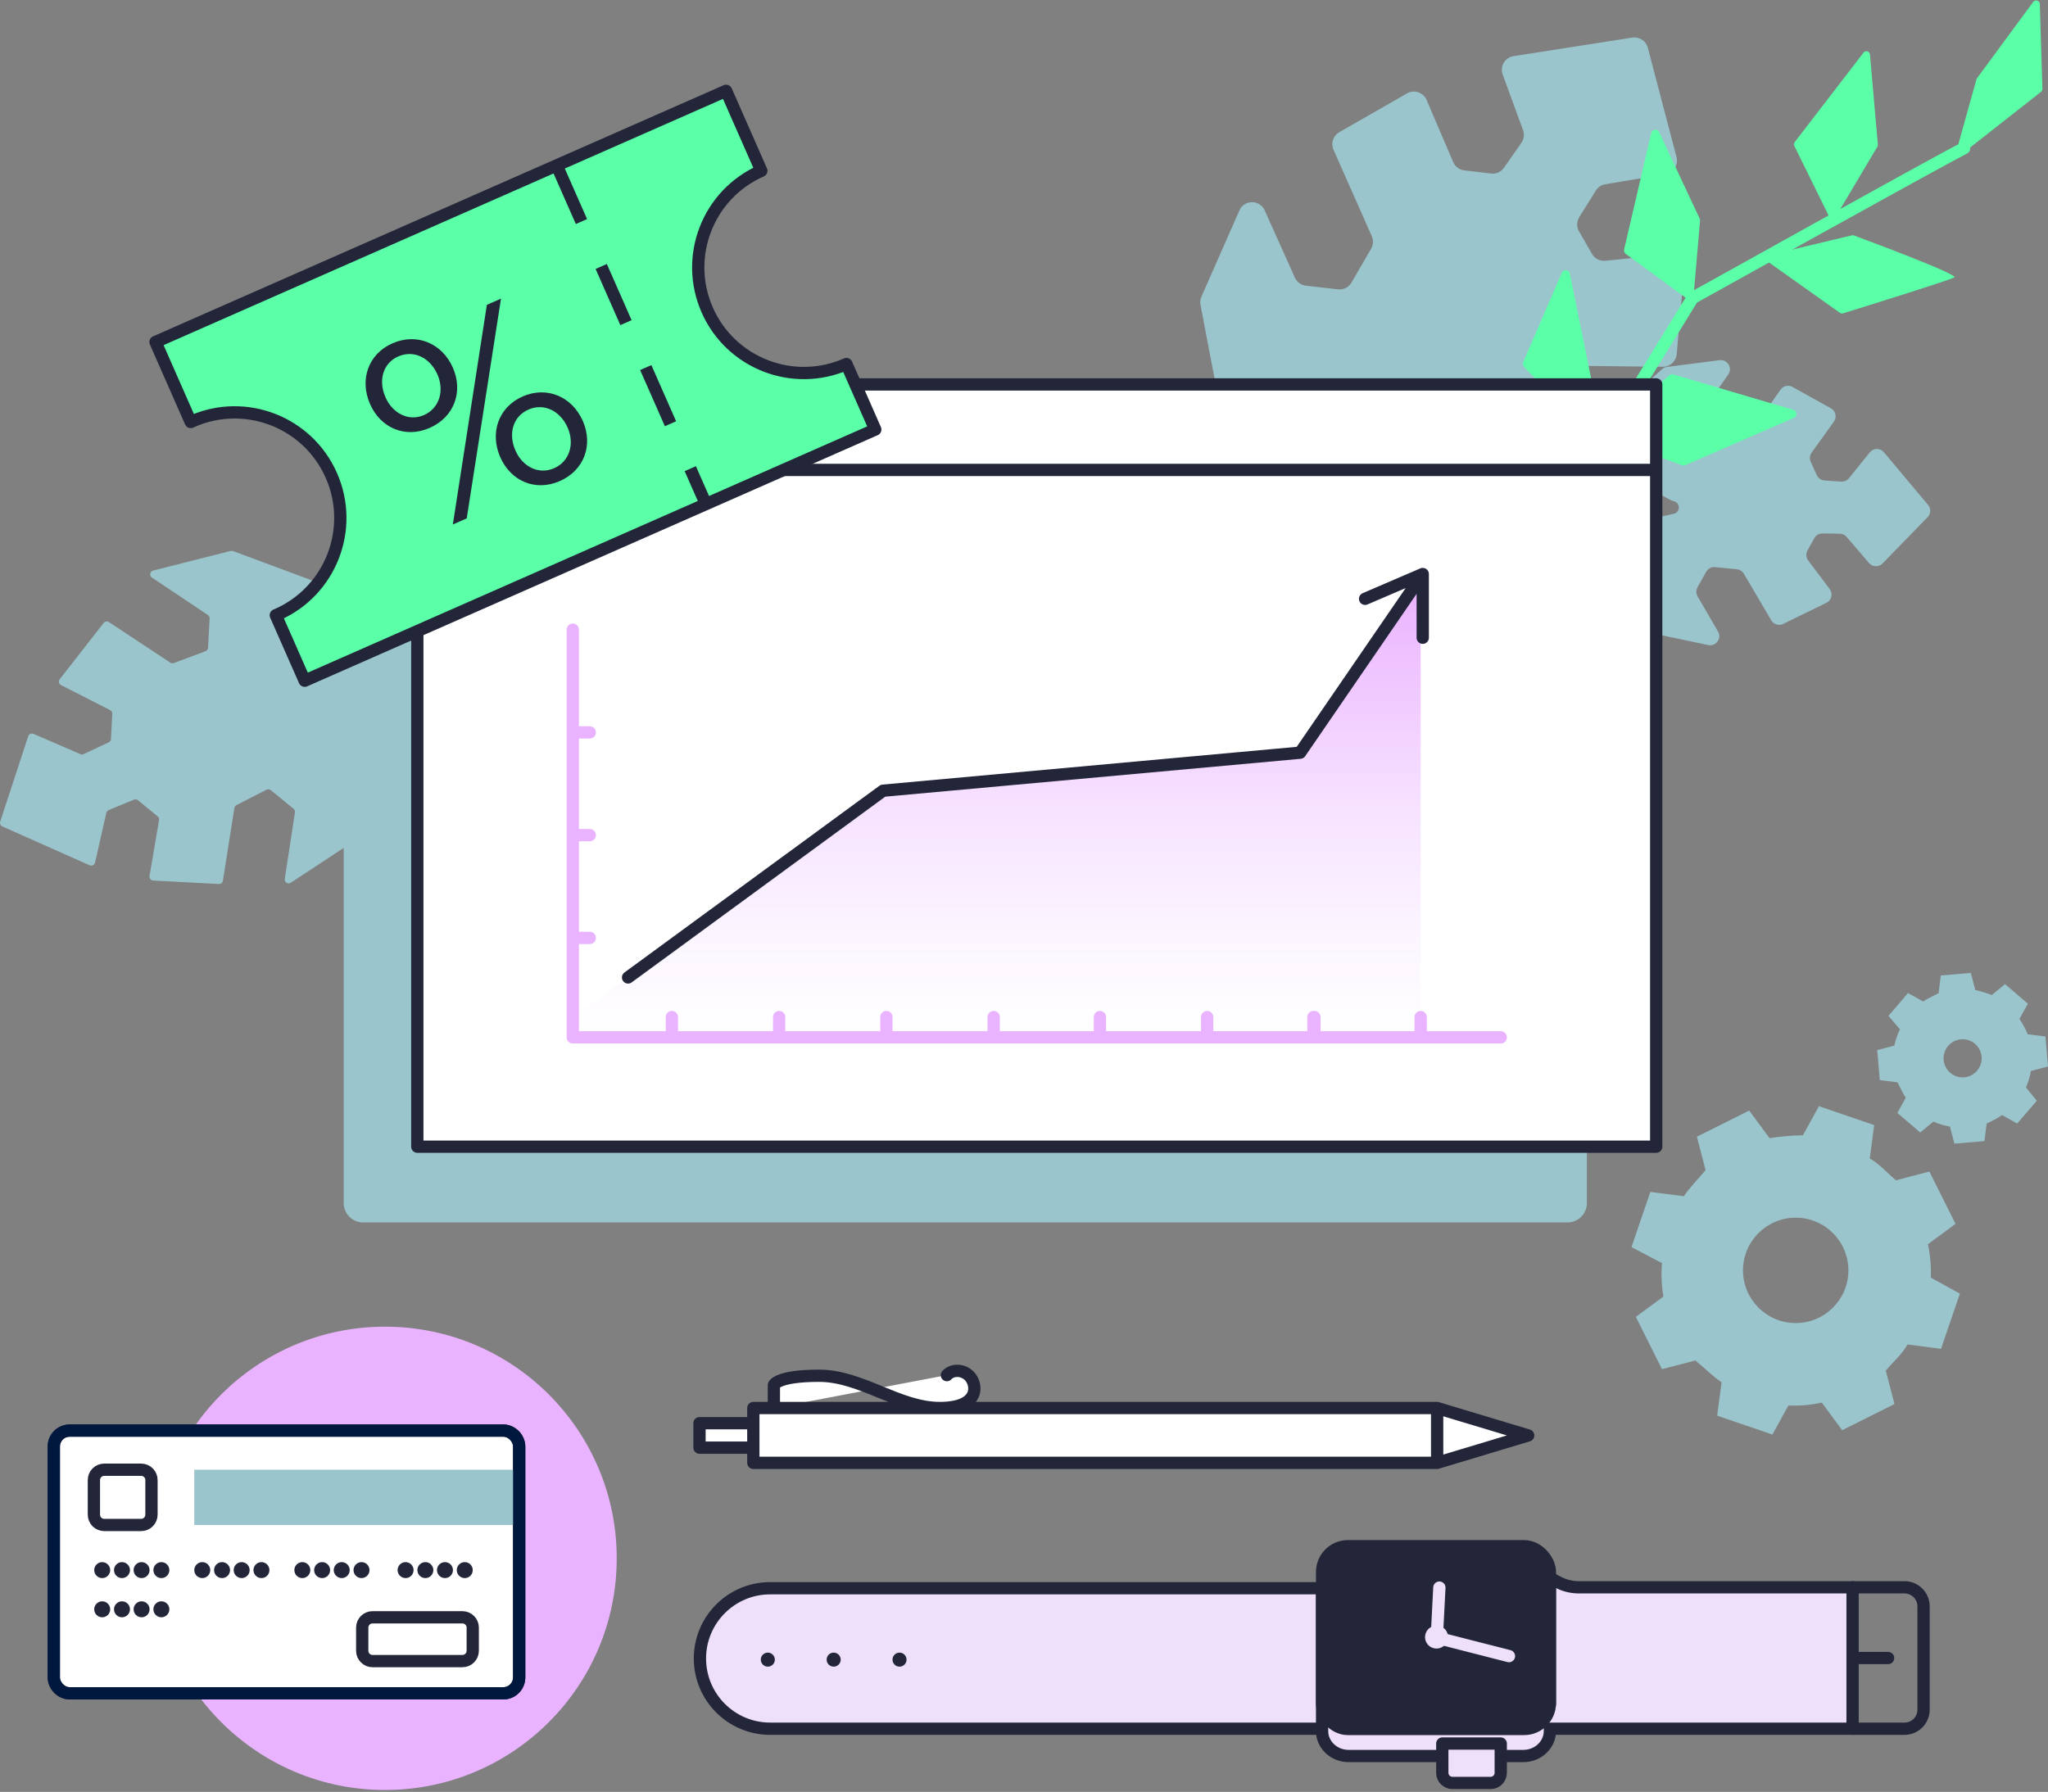 <svg id="uuid-5b984951-584e-4413-9162-29daab5c3d43" xmlns="http://www.w3.org/2000/svg" xmlns:xlink="http://www.w3.org/1999/xlink" viewBox="0 0 333.655 292"><rect x="0" y="0" width="333.655" height="292" fill="#808080" stroke="none"/><defs><linearGradient id="uuid-3a504021-1e3a-4341-a145-7a6213bf5bb2" x1="162.386" y1="5979.26" x2="162.386" y2="5903.761" gradientTransform="translate(0 -5810.221)" gradientUnits="userSpaceOnUse"><stop offset="0" stop-color="#fff"/><stop offset=".193" stop-color="#fcf7ff"/><stop offset=".483" stop-color="#f7e3ff"/><stop offset=".831" stop-color="#eec1ff"/><stop offset=".966" stop-color="#eab3ff"/></linearGradient></defs><path d="M301.818,258.658v23.045h-49.313v.384c0,2.245-1.942,4.065-4.337,4.065h-28.439c-2.395,0-4.337-1.82-4.337-4.065v-4.366h37.112v-20.73s1.906,1.667,4.703,1.667h44.61Zm-187.787,11.598c0,6.322,5.125,11.447,11.447,11.447h89.916v-22.893H125.477c-6.322,0-11.447,5.125-11.447,11.447h0Z" fill="#eee0fa" stroke="#232639" stroke-linecap="round" stroke-linejoin="round" stroke-width="2"/><path d="M314.116,82.28l-7.195-8.589c-.602-.719-1.711-.708-2.299,.023l-3.39,4.214c-.303,.378-.772,.584-1.256,.552l-2.731-.179c-.547-.036-1.03-.37-1.257-.869l-.994-2.189c-.22-.485-.164-1.051,.147-1.484l3.633-5.05c.52-.722,.293-1.735-.484-2.168l-6.267-3.49c-.666-.371-1.504-.178-1.941,.446l-5.079,7.246-7.219-4.275,3.78-5.452c.734-1.059-.133-2.486-1.411-2.322l-8.569,1.099c-.299,.039-.579,.167-.804,.368l-9.511,8.532-11.352-3.077,3.805-5.112c.43-.577,1.11-.914,1.829-.906l15.346,.167c1.175,.012,2.161-.88,2.265-2.05l1.237-13.841c.126-1.409-1.063-2.583-2.47-2.439l-10.384,1.06c-.883,.09-1.736-.347-2.179-1.116l-2.117-3.679c-.414-.719-.398-1.608,.04-2.311l2.696-4.331c.341-.548,.902-.923,1.539-1.03l9.805-1.641c1.305-.218,2.141-1.51,1.805-2.79l-4.676-17.815c-.293-1.116-1.383-1.83-2.523-1.652l-19.353,3.019c-1.402,.219-2.254,1.664-1.766,2.996l3.315,9.062c.252,.688,.153,1.456-.266,2.058l-2.826,4.062c-.474,.681-1.284,1.046-2.108,.95l-4.37-.51c-.801-.094-1.491-.608-1.808-1.349l-4.338-10.129c-.53-1.237-2.019-1.735-3.187-1.067l-11.039,6.323c-1.001,.573-1.406,1.81-.939,2.864l6.236,14.079c.292,.658,.25,1.416-.11,2.038l-3.192,5.515c-.448,.773-1.311,1.209-2.199,1.109l-5.224-.588c-.791-.089-1.475-.588-1.801-1.314l-4.926-10.97c-.798-1.778-3.326-1.769-4.112,.014l-6.191,14.053c-.184,.418-.237,.881-.151,1.329l4.117,21.555,12.612,4.012c.18,.037,15.643-6.148,15.643-6.148l-.965,7.902H59.15c-1.744,0-3.157,1.413-3.157,3.157v18.929l-2.369-3.345c-.074-.104-.177-.184-.297-.228l-15.357-5.71c-.12-.045-.252-.052-.376-.021l-12.647,3.199c-.533,.135-.654,.837-.197,1.142l9.122,6.098c.186,.125,.293,.339,.281,.562l-.264,4.782c-.014,.251-.175,.471-.412,.559l-5.159,1.927c-.19,.071-.403,.047-.572-.065l-10.004-6.614c-.276-.182-.646-.122-.85,.139l-7.159,9.177c-.245,.314-.143,.774,.212,.955l8,4.079c.223,.114,.358,.348,.345,.597l-.209,4.102c-.012,.233-.151,.442-.363,.541l-4.088,1.927c-.164,.078-.354,.081-.522,.009l-7.66-3.307c-.343-.148-.738,.03-.854,.385L.032,133.895c-.101,.309,.047,.645,.345,.777l14.233,6.332c.365,.162,.788-.05,.876-.439l1.836-8.113c.045-.202,.186-.368,.378-.447l4.141-1.7c.216-.089,.464-.052,.644,.097l3.203,2.641c.175,.145,.26,.372,.222,.596l-1.55,9.106c-.063,.374,.213,.72,.591,.74l10.704,.569c.324,.017,.61-.213,.66-.535l1.87-11.861c.032-.2,.157-.374,.338-.466l4.903-2.508c.224-.115,.495-.086,.69,.074l3.708,3.032c.173,.142,.259,.365,.226,.586l-1.654,10.847c-.083,.543,.517,.928,.976,.625l8.622-5.68v57.875c0,1.744,1.413,3.157,3.157,3.157H255.373c1.744,0,3.157-1.413,3.157-3.157V87.838l8.515-9.145,5.037,2.757c.165,.061,.428,.158,.593,.218h0c1.104,.229,1.118,1.8,.019,2.05l-9.287,2.111-3.13,7.815,8.801,9.262c.208,.219,.477,.369,.772,.431l8.455,1.777c1.261,.265,2.239-1.089,1.592-2.203l-3.334-5.736c-.264-.455-.269-1.015-.012-1.474l1.417-2.532c.288-.515,.855-.811,1.442-.754l3.552,.348c.473,.046,.896,.317,1.138,.726l4.469,7.598c.394,.669,1.235,.923,1.934,.583l7.055-3.437c.84-.409,1.099-1.483,.537-2.23l-3.516-4.68c-.352-.469-.396-1.101-.111-1.614l1.115-2.013c.266-.48,.774-.774,1.323-.767l2.838,.041c.427,.006,.831,.195,1.108,.52l3.65,4.262c.569,.664,1.585,.696,2.196,.07l7.346-7.552c.532-.547,.564-1.407,.074-1.992v.003h0Z" fill="#9ac5cc"/><path d="M244.534,99.271l31.225-50.716s39.334-21.911,44.232-24.419" fill="none" stroke="#5affa8" stroke-linecap="round" stroke-linejoin="round" stroke-width="2"/><path d="M332.324,.658l.421,13.819c.006,.191-.08,.374-.23,.492l-12.749,10.008c-.458,.359-1.108-.075-.952-.635l3.18-11.402c.019-.07,.052-.136,.095-.195L331.237,.32c.339-.46,1.069-.233,1.087,.339h0Zm-33.283,34.711l6.815-11.456c.063-.105,.091-.228,.08-.35l-1.283-14.684c-.046-.531-.721-.728-1.046-.306l-11.222,14.585c-.136,.177-.16,.415-.061,.615l5.69,11.557c.205,.416,.79,.44,1.027,.041h0Zm-11.021,7.274l11.73,8.331c.153,.108,.342,.141,.521,.085,2.25-.697,17.371-5.391,18.12-5.856,.762-.473-14.564-6.174-16.343-6.833-.111-.041-.229-.047-.345-.02l-13.476,3.218c-.502,.12-.629,.776-.209,1.074h0Zm-12.104,5.531l1.051-12.205c.01-.12-.011-.241-.062-.35l-6.6-14.089c-.276-.589-1.141-.498-1.288,.136l-4.423,18.99c-.063,.268,.041,.546,.263,.709l9.971,7.305c.431,.316,1.042,.039,1.088-.494h0s0-.001,0-.001Zm-14.658,23.503l-5.509-27.095c-.133-.658-1.035-.751-1.301-.136l-6.295,14.574c-.109,.251-.057,.543,.131,.742l11.804,12.521c.473,.502,1.308,.07,1.171-.607h0Zm.468-.313l12.321,4.452c.165,.06,.346,.054,.507-.017l17.702-7.718c.586-.256,.534-1.104-.08-1.285l-19.569-5.783c-.224-.066-.467-.014-.643,.139l-10.453,9.05c-.396,.343-.277,.985,.216,1.163h0Z" fill="#5affa8"/><path d="M67.989,62.64h201.837v124.219H67.989V62.64Zm0,13.937h201.837" fill="#fff" stroke="#232639" stroke-linecap="round" stroke-linejoin="round" stroke-width="2"/><polygon points="93.317 169.04 102.323 169.04 231.454 169.04 231.454 93.541 211.816 122.654 143.86 128.85 93.317 165.877 93.317 169.04" fill="url(#uuid-3a504021-1e3a-4341-a145-7a6213bf5bb2)"/><path d="M102.323,159.28l41.536-30.43,67.956-6.196,19.974-29.113v10.381m-9.392-6.343l9.392-4.037" fill="none" stroke="#232639" stroke-linecap="round" stroke-linejoin="round" stroke-width="2"/><path d="M93.317,102.605v66.434H244.498m-151.181-16.204h2.768m-2.768-16.743h2.768m-2.768-16.743h2.768m65.798,49.039v-2.652m-17.473,2.652v-2.652m-17.474,2.652v-2.652m-17.473,2.652v-2.652m104.68,2.652v-2.652m-17.473,2.652v-2.652m-17.474,2.652v-2.652m52.26,2.652v-2.652m-17.474,2.652v-2.652" fill="none" stroke="#eab3ff" stroke-linecap="round" stroke-linejoin="round" stroke-width="2"/><circle cx="62.726" cy="253.938" r="37.749" fill="#eab3ff"/><path id="uuid-e0f58066-f35c-4867-8736-c005b4f3c926" d="M271.005,211.276l-4.498,3.314,4.259,8.523,5.445-1.42c1.42,1.183,2.841,2.605,4.262,3.551l-.711,5.445,8.995,3.078,2.605-4.734c1.828,.078,3.658-.081,5.445-.473l3.314,4.498,8.523-4.261-1.42-5.446c1.184-1.42,2.605-2.605,3.551-4.261l5.449,.707,3.077-8.996-4.734-2.605c.068-1.828-.091-3.657-.473-5.446l4.498-3.314-4.261-8.523-5.446,1.42c-1.42-1.183-2.605-2.605-4.261-3.551l.711-5.445-8.996-3.078-2.605,4.734c-1.824,.04-3.642,.198-5.445,.473l-3.314-4.498-8.524,4.261,1.421,5.446c-1.184,1.42-2.605,2.841-3.552,4.261l-5.445-.709-3.078,8.996,4.972,2.605c-.158,1.819-.078,3.651,.237,5.449h0Zm12.959-4.263c0-4.741,3.843-8.586,8.585-8.586s8.586,3.843,8.586,8.585-3.843,8.586-8.585,8.586h-.001c-4.741,0-8.584-3.844-8.584-8.585h0Z" fill="#9ac5cc"/><path id="uuid-44c25d66-bb30-4049-8181-387e095d7916" d="M308.619,170.388l-2.785,.729,.415,4.892,2.877,.358c.454,.837,.864,1.788,1.363,2.512l-1.378,2.47,3.719,3.188,2.153-1.77c.86,.385,1.766,.659,2.697,.811l.729,2.785,4.892-.415,.358-2.877c.877-.378,1.718-.834,2.512-1.363l2.47,1.378,3.188-3.719-1.77-2.153c.381-.862,.653-1.768,.811-2.697l2.785-.729-.415-4.892-2.877-.358c-.378-.876-.835-1.716-1.363-2.51l1.378-2.47-3.719-3.188-2.153,1.77c-.881-.328-1.781-.599-2.697-.811l-.729-2.785-4.892,.415-.358,2.877c-.837,.454-1.788,.864-2.512,1.363l-2.47-1.378-3.188,3.719,1.883,2.194c-.422,.84-.733,1.732-.924,2.653h0Zm8.238,.918c.634-1.594,2.442-2.371,4.035-1.737s2.371,2.442,1.737,4.035c-.634,1.594-2.442,2.371-4.035,1.737h0c-1.592-.635-2.37-2.44-1.736-4.033v-.002h0Z" fill="#9ac5cc"/><path d="M122.731,229.444h111.406v8.932H122.731v-8.932Zm126.236,4.466l-14.829-4.466v8.932l14.829-4.466Zm-135.006-1.994h8.77v3.986h-8.77v-3.986Zm12.119-2.472v-3.745s.521-1.515,7.378-1.515,12.954,5.26,19.651,5.26,6.127-3.942,4.784-5.26c-1.056-1.036-2.751-1.056-3.628-.1" fill="#fff" stroke="#232639" stroke-linecap="round" stroke-linejoin="round" stroke-width="2"/><path d="M242.853,290.537h-6.233c-.908,0-1.645-.737-1.645-1.645v-4.774h9.523v4.774c0,.908-.737,1.645-1.645,1.645h0Z" fill="#eee0fa" stroke="#232639" stroke-linecap="round" stroke-linejoin="round" stroke-width="2"/><rect x="215.393" y="251.962" width="37.112" height="29.781" rx="4.198" ry="4.198" fill="#232639" stroke="#232639" stroke-linecap="round" stroke-linejoin="round" stroke-width="2"/><path d="M301.818,258.658h8.457c1.717,0,3.108,1.391,3.108,3.108v16.829c0,1.717-1.391,3.108-3.108,3.108h-8.457m0-11.523h5.783" fill="none" stroke="#232639" stroke-linecap="round" stroke-linejoin="round" stroke-width="2"/><path d="M145.405,270.445c0-.632,.512-1.144,1.144-1.144s1.144,.512,1.144,1.144-.512,1.144-1.144,1.144-1.144-.512-1.144-1.144Zm-9.585,1.144c.632,0,1.144-.512,1.144-1.144s-.512-1.144-1.144-1.144-1.144,.512-1.144,1.144,.512,1.144,1.144,1.144Zm-10.729,0c.632,0,1.144-.512,1.144-1.144s-.512-1.144-1.144-1.144-1.144,.512-1.144,1.144,.512,1.144,1.144,1.144Z" fill="#232639"/><path d="M11.369,233.119H81.98c1.438,0,2.603,1.166,2.603,2.603v37.609c0,1.438-1.166,2.603-2.603,2.603H11.369c-1.438,0-2.603-1.166-2.603-2.603v-37.609c0-1.438,1.166-2.603,2.603-2.603Zm5.611,6.379h6.015c.929,0,1.682,.753,1.682,1.682v5.641c0,.929-.753,1.682-1.682,1.682h-6.015c-.929,0-1.682-.753-1.682-1.682v-5.641c0-.929,.753-1.682,1.682-1.682Zm43.715,24.047h14.641c.929,0,1.682,.753,1.682,1.682v3.774c0,.929-.753,1.682-1.682,1.682h-14.641c-.929,0-1.682-.753-1.682-1.682v-3.774c0-.929,.753-1.682,1.682-1.682Z" fill="#fff" stroke="#232639" stroke-linecap="round" stroke-linejoin="round" stroke-width="2"/><path d="M17.952,255.856c0,.719-.583,1.302-1.302,1.302s-1.302-.583-1.302-1.302,.583-1.302,1.302-1.302,1.302,.583,1.302,1.302Zm1.922-1.302c-.719,0-1.302,.583-1.302,1.302s.583,1.302,1.302,1.302,1.302-.583,1.302-1.302-.583-1.302-1.302-1.302Zm3.194,0c-.719,0-1.302,.583-1.302,1.302s.583,1.302,1.302,1.302,1.302-.583,1.302-1.302-.583-1.302-1.302-1.302Zm3.224,0c-.719,0-1.302,.583-1.302,1.302s.583,1.302,1.302,1.302,1.302-.583,1.302-1.302-.583-1.302-1.302-1.302Zm-9.642,6.388c-.719,0-1.302,.583-1.302,1.302s.583,1.302,1.302,1.302,1.302-.583,1.302-1.302-.583-1.302-1.302-1.302Zm3.224,0c-.719,0-1.302,.583-1.302,1.302s.583,1.302,1.302,1.302,1.302-.583,1.302-1.302-.583-1.302-1.302-1.302Zm3.194,0c-.719,0-1.302,.583-1.302,1.302s.583,1.302,1.302,1.302,1.302-.583,1.302-1.302-.583-1.302-1.302-1.302Zm3.224,0c-.719,0-1.302,.583-1.302,1.302s.583,1.302,1.302,1.302,1.302-.583,1.302-1.302-.583-1.302-1.302-1.302Zm6.66-6.388c-.719,0-1.302,.583-1.302,1.302s.583,1.302,1.302,1.302,1.302-.583,1.302-1.302-.583-1.302-1.302-1.302Zm3.224,0c-.719,0-1.302,.583-1.302,1.302s.583,1.302,1.302,1.302,1.302-.583,1.302-1.302-.583-1.302-1.302-1.302Zm3.194,0c-.719,0-1.302,.583-1.302,1.302s.583,1.302,1.302,1.302,1.302-.583,1.302-1.302-.583-1.302-1.302-1.302Zm3.224,0c-.719,0-1.302,.583-1.302,1.302s.583,1.302,1.302,1.302,1.302-.583,1.302-1.302-.583-1.302-1.302-1.302Zm6.66,0c-.719,0-1.302,.583-1.302,1.302s.583,1.302,1.302,1.302,1.302-.583,1.302-1.302-.583-1.302-1.302-1.302Zm3.224,0c-.719,0-1.302,.583-1.302,1.302s.583,1.302,1.302,1.302,1.302-.583,1.302-1.302-.583-1.302-1.302-1.302Zm3.194,0c-.719,0-1.302,.583-1.302,1.302s.583,1.302,1.302,1.302,1.302-.583,1.302-1.302-.583-1.302-1.302-1.302Zm3.224,0c-.719,0-1.302,.583-1.302,1.302s.583,1.302,1.302,1.302,1.302-.583,1.302-1.302-.583-1.302-1.302-1.302Zm7.179,0c-.719,0-1.302,.583-1.302,1.302s.583,1.302,1.302,1.302,1.302-.583,1.302-1.302-.583-1.302-1.302-1.302Zm3.224,0c-.719,0-1.302,.583-1.302,1.302s.583,1.302,1.302,1.302,1.302-.583,1.302-1.302-.583-1.302-1.302-1.302Zm3.194,0c-.719,0-1.302,.583-1.302,1.302s.583,1.302,1.302,1.302,1.302-.583,1.302-1.302-.583-1.302-1.302-1.302Zm3.224,0c-.719,0-1.302,.583-1.302,1.302s.583,1.302,1.302,1.302,1.302-.583,1.302-1.302-.583-1.302-1.302-1.302Z" fill="#232639"/><rect x="31.65" y="239.499" width="52.933" height="9.005" fill="#9ac5cc"/><rect x="8.766" y="233.119" width="75.818" height="42.816" rx="2.577" ry="2.577" fill="none" stroke="#00173e" stroke-miterlimit="10" stroke-width="2"/><path d="M115.22,50.51c-3.83-8.697,.116-18.851,8.813-22.681l-5.738-13.031L25.333,55.73l5.74,13.038c.077-.035,.151-.074,.228-.107,8.697-3.83,18.851,.116,22.681,8.813s-.116,18.851-8.813,22.681c-.078,.034-.156,.063-.234,.096l4.701,10.677,92.963-40.933-4.699-10.672c-8.697,3.83-18.851-.116-22.681-8.813h0Z" fill="#5affa8" stroke="#232639" stroke-linecap="round" stroke-linejoin="round" stroke-width="2"/><line x1="90.697" y1="26.95" x2="115.001" y2="82.146" fill="none" stroke="#232639" stroke-dasharray="0 0 0 0 0 0 10 8 0 0 0 0" stroke-miterlimit="10" stroke-width="2"/><path d="M63.932,55.95c4.021-1.771,8.113,.028,9.846,3.964,1.715,3.895,.242,8.044-3.779,9.814-3.979,1.752-7.992,.019-9.707-3.876-1.733-3.937-.339-8.15,3.64-9.902Zm.941,2.136c-2.471,1.088-3.285,3.896-2.067,6.661,1.162,2.638,3.801,3.977,6.272,2.889,2.513-1.107,3.35-3.975,2.188-6.614-1.217-2.764-3.88-4.042-6.392-2.936Zm8.905,27.379l5.542-35.79,2.303-1.014-5.583,35.808-2.261,.996h0Zm11.367-20.855c3.979-1.752,8.071,.047,9.804,3.983,1.715,3.895,.242,8.044-3.737,9.795-3.979,1.752-7.991,.019-9.706-3.876-1.733-3.937-.339-8.15,3.64-9.902Zm.941,2.136c-2.513,1.107-3.326,3.915-2.109,6.679,1.162,2.638,3.801,3.977,6.314,2.87,2.512-1.107,3.35-3.975,2.188-6.614-1.217-2.764-3.88-4.042-6.392-2.936Z" fill="#232639"/><path d="M245.836,269.871l-11.919-3.048m.581-8.118l-.422,8.203" fill="none" stroke="#eee0fa" stroke-linecap="round" stroke-linejoin="round" stroke-width="2"/><ellipse cx="234.04" cy="266.768" rx="1.881" ry="1.868" transform="translate(-112.926 192.239) rotate(-36.616)" fill="#eee0fa"/><rect x=".043" width="333.224" height="292" fill="none"/></svg>